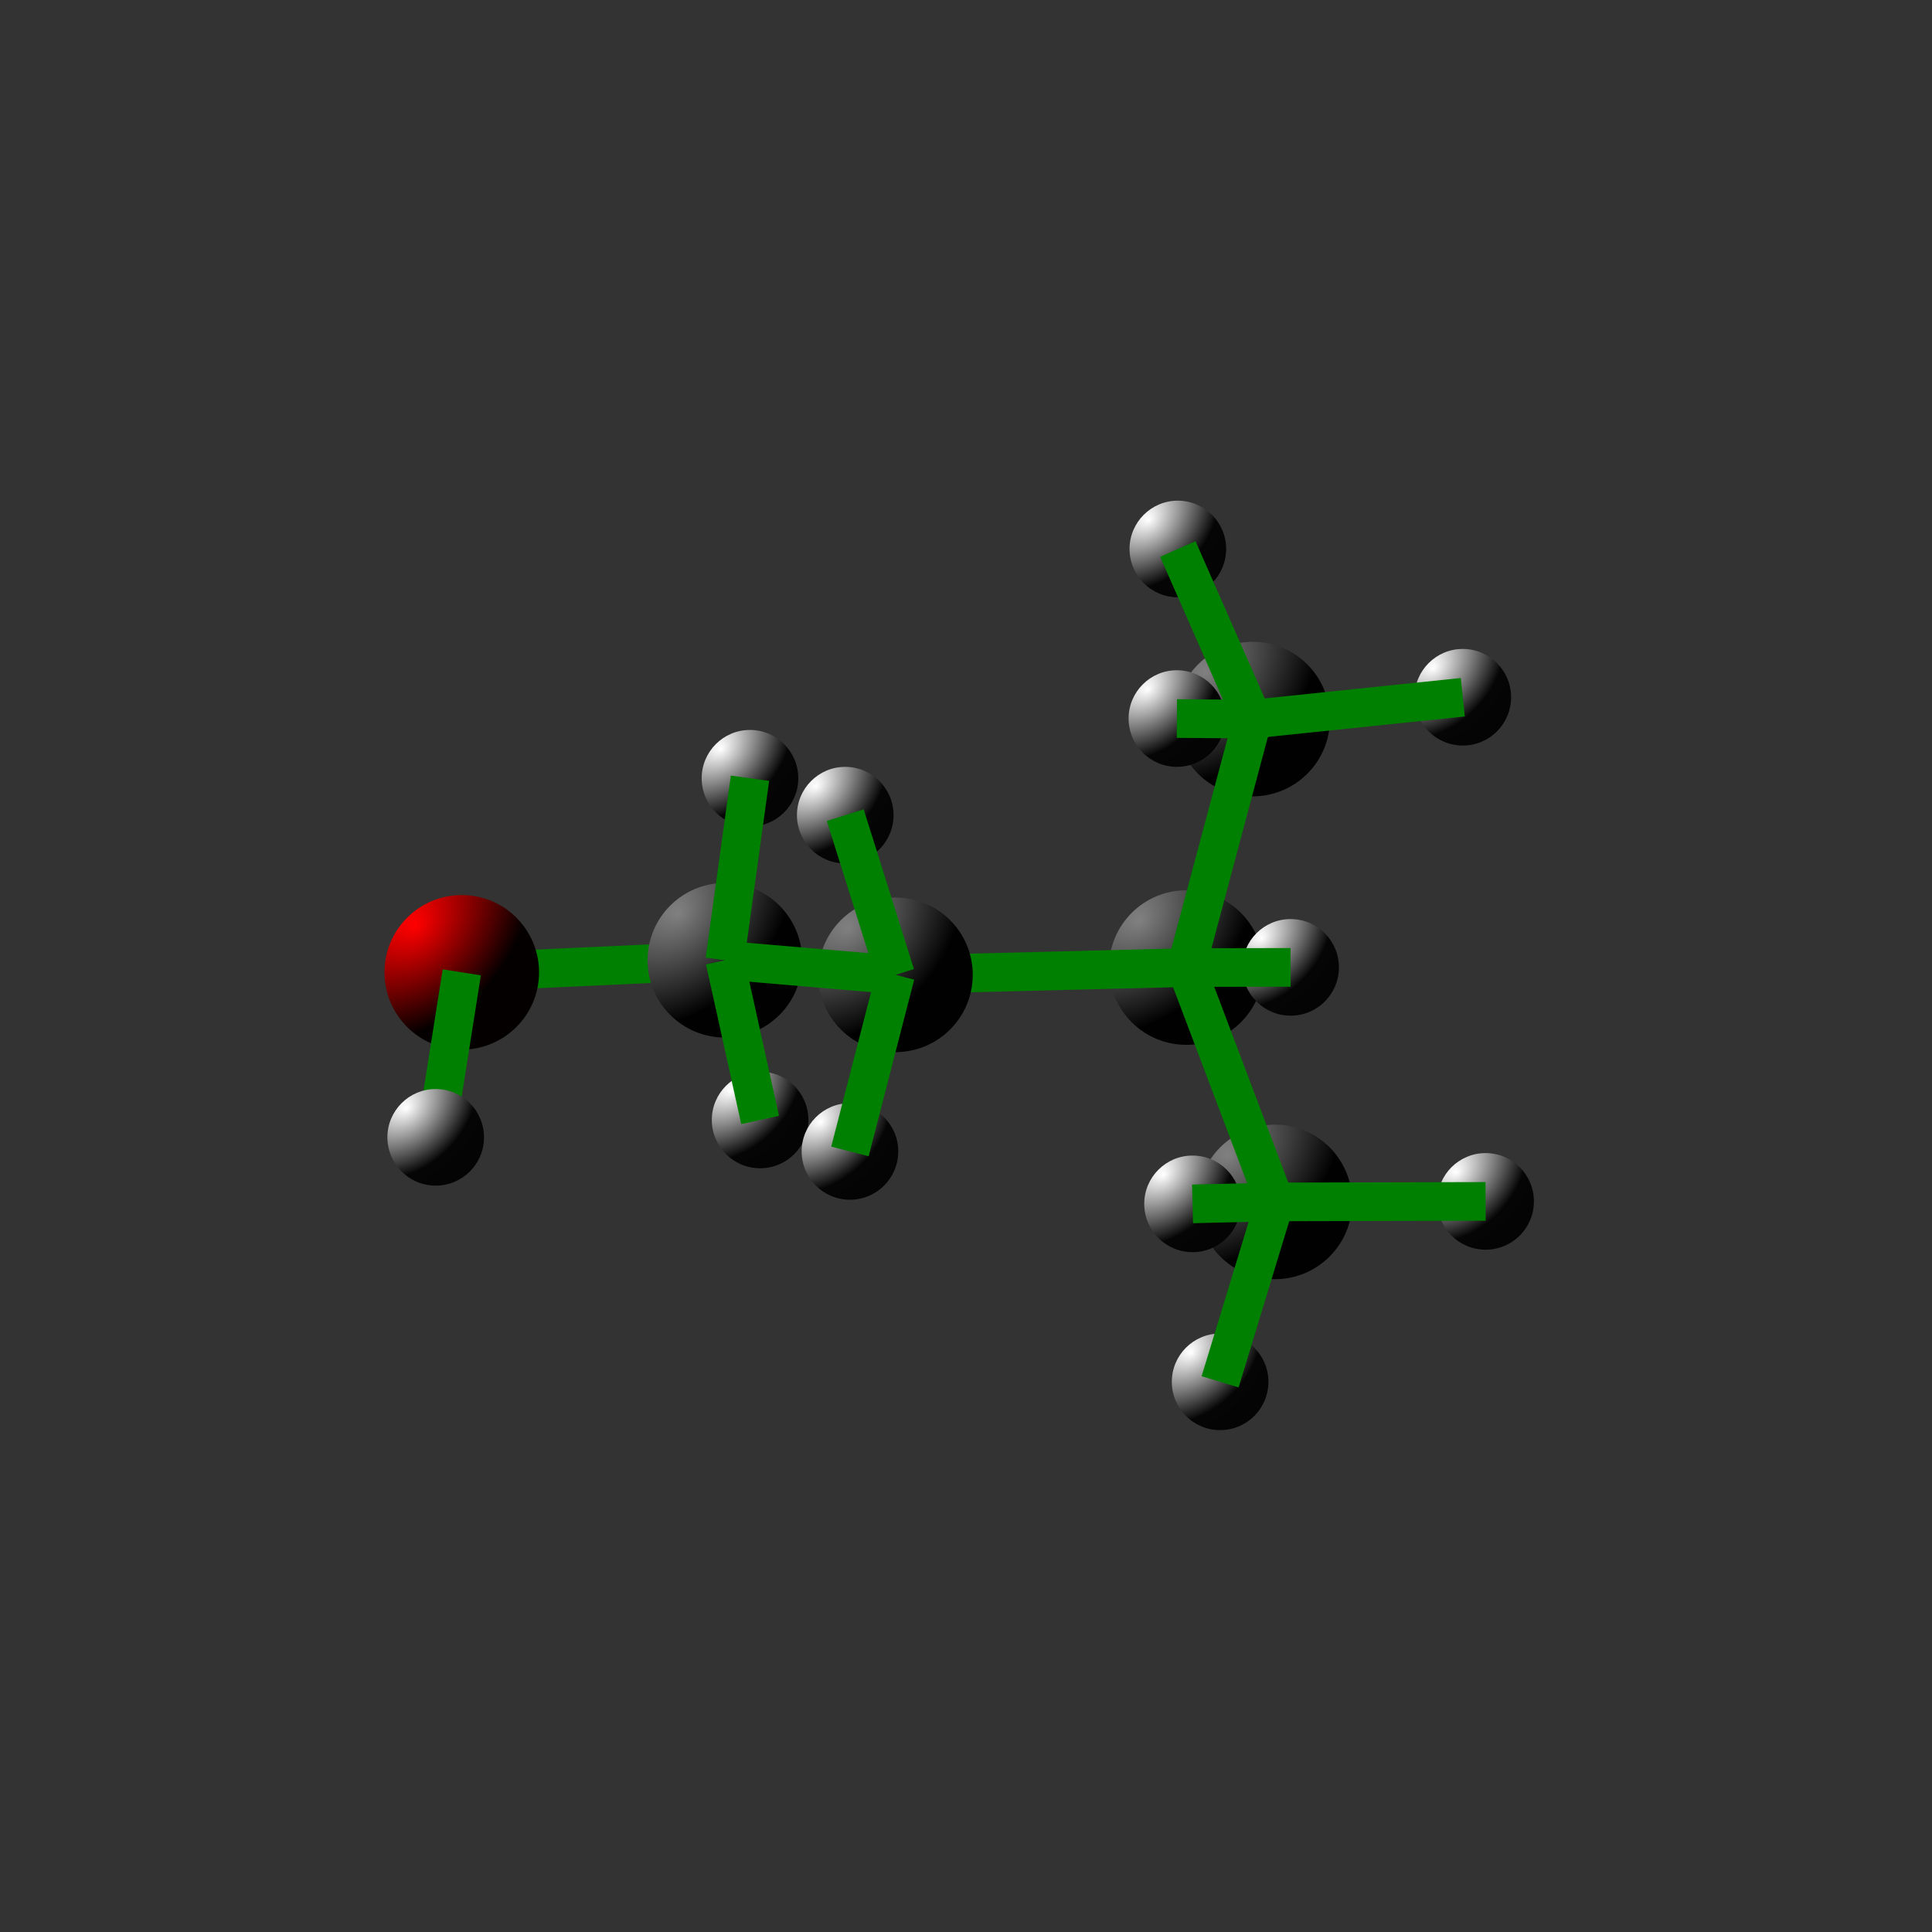 <svg version="1.1" width="1000" height="1000"
 xmlns="http://www.w3.org/2000/svg">
      <rect width="100%" height="100%" fill="#333333" stroke="none"/>
      <radialGradient id="Hydrogen" cx="-50%" cy="-50%" r="220%" fx="20%" fy="20%">
        <stop offset="0%" stop-color="#FFFFFF"/>
        <stop offset="50%" stop-color="#050505"/>
        <stop offset="100%" stop-color="#020202"/>
      </radialGradient>
      <radialGradient id="Carbon" cx="-50%" cy="-50%" r="220%" fx="20%" fy="20%">
        <stop offset="0%" stop-color="#808080"/>
        <stop offset="50%" stop-color="#010101"/>
        <stop offset="100%" stop-color="#000000"/>
      </radialGradient>
      <radialGradient id="Nitrogen" cx="-50%" cy="-50%" r="220%" fx="20%" fy="20%">
        <stop offset="0%" stop-color="#0000FF"/>
        <stop offset="50%" stop-color="#000005"/>
        <stop offset="100%" stop-color="#000002"/>
      </radialGradient>
      <radialGradient id="Oxygen" cx="-50%" cy="-50%" r="220%" fx="20%" fy="20%">
        <stop offset="0%" stop-color="#FF0000"/>
        <stop offset="50%" stop-color="#050000"/>
        <stop offset="100%" stop-color="#020000"/>
      </radialGradient>
  <polygon points="239.47,513.27 238.55,493.29 374.72,487.04 375.64,507.02" fill="green"/>
  <circle cx="239.01" cy="503.28" r="40" fill="url(#Oxygen)"/>
  <polygon points="229.13,501.72 248.89,504.84 235.40,590.24 215.64,587.12" fill="green"/>
  <circle cx="614.03" cy="500.81" r="40" fill="url(#Carbon)"/>
  <circle cx="648.38" cy="372.19" r="40" fill="url(#Carbon)"/>
  <circle cx="659.89" cy="622.11" r="40" fill="url(#Carbon)"/>
  <circle cx="375.18" cy="497.03" r="40" fill="url(#Carbon)"/>
  <circle cx="757.14" cy="360.89" r="25" fill="url(#Hydrogen)"/>
  <circle cx="609.16" cy="371.92" r="25" fill="url(#Hydrogen)"/>
  <circle cx="617.26" cy="623.12" r="25" fill="url(#Hydrogen)"/>
  <polygon points="613.78,490.81 614.28,510.81 463.75,514.57 463.25,494.57" fill="green"/>
  <polygon points="623.69,503.39 604.37,498.23 638.72,369.61 658.04,374.77" fill="green"/>
  <polygon points="604.68,504.35 623.38,497.27 669.24,618.57 650.54,625.65" fill="green"/>
  <polygon points="649.41,382.14 647.35,362.24 756.11,350.94 758.17,370.84" fill="green"/>
  <polygon points="648.45,362.19 648.31,382.19 609.09,381.92 609.23,361.92" fill="green"/>
  <circle cx="463.50" cy="504.57" r="40" fill="url(#Carbon)"/>
  <circle cx="609.65" cy="284.15" r="25" fill="url(#Hydrogen)"/>
  <circle cx="768.95" cy="621.84" r="25" fill="url(#Hydrogen)"/>
  <circle cx="393.43" cy="579.69" r="25" fill="url(#Hydrogen)"/>
  <circle cx="388.19" cy="402.82" r="25" fill="url(#Hydrogen)"/>
  <circle cx="631.53" cy="715.23" r="25" fill="url(#Hydrogen)"/>
  <circle cx="225.52" cy="588.68" r="25" fill="url(#Hydrogen)"/>
  <circle cx="668.02" cy="500.71" r="25" fill="url(#Hydrogen)"/>
  <circle cx="439.93" cy="595.98" r="25" fill="url(#Hydrogen)"/>
  <circle cx="437.50" cy="421.93" r="25" fill="url(#Hydrogen)"/>
  <polygon points="614.05,510.81 614.01,490.81 668.00,490.71 668.04,510.71" fill="green"/>
  <polygon points="464.35,494.61 462.65,514.53 374.33,506.99 376.03,487.07" fill="green"/>
  <polygon points="657.53,368.16 639.23,376.22 600.50,288.18 618.80,280.12" fill="green"/>
  <polygon points="659.65,612.11 660.13,632.11 617.50,633.12 617.02,613.12" fill="green"/>
  <polygon points="659.91,632.11 659.87,612.11 768.93,611.84 768.97,631.84" fill="green"/>
  <polygon points="650.32,619.20 669.46,625.02 641.10,718.14 621.96,712.32" fill="green"/>
  <polygon points="365.42,499.19 384.94,494.87 403.19,577.53 383.67,581.85" fill="green"/>
  <polygon points="385.09,498.40 365.27,495.66 378.28,401.45 398.10,404.19" fill="green"/>
  <polygon points="453.82,502.07 473.18,507.07 449.61,598.48 430.25,593.48" fill="green"/>
  <polygon points="473.04,501.57 453.96,507.57 427.96,424.93 447.04,418.93" fill="green"/>
</svg>